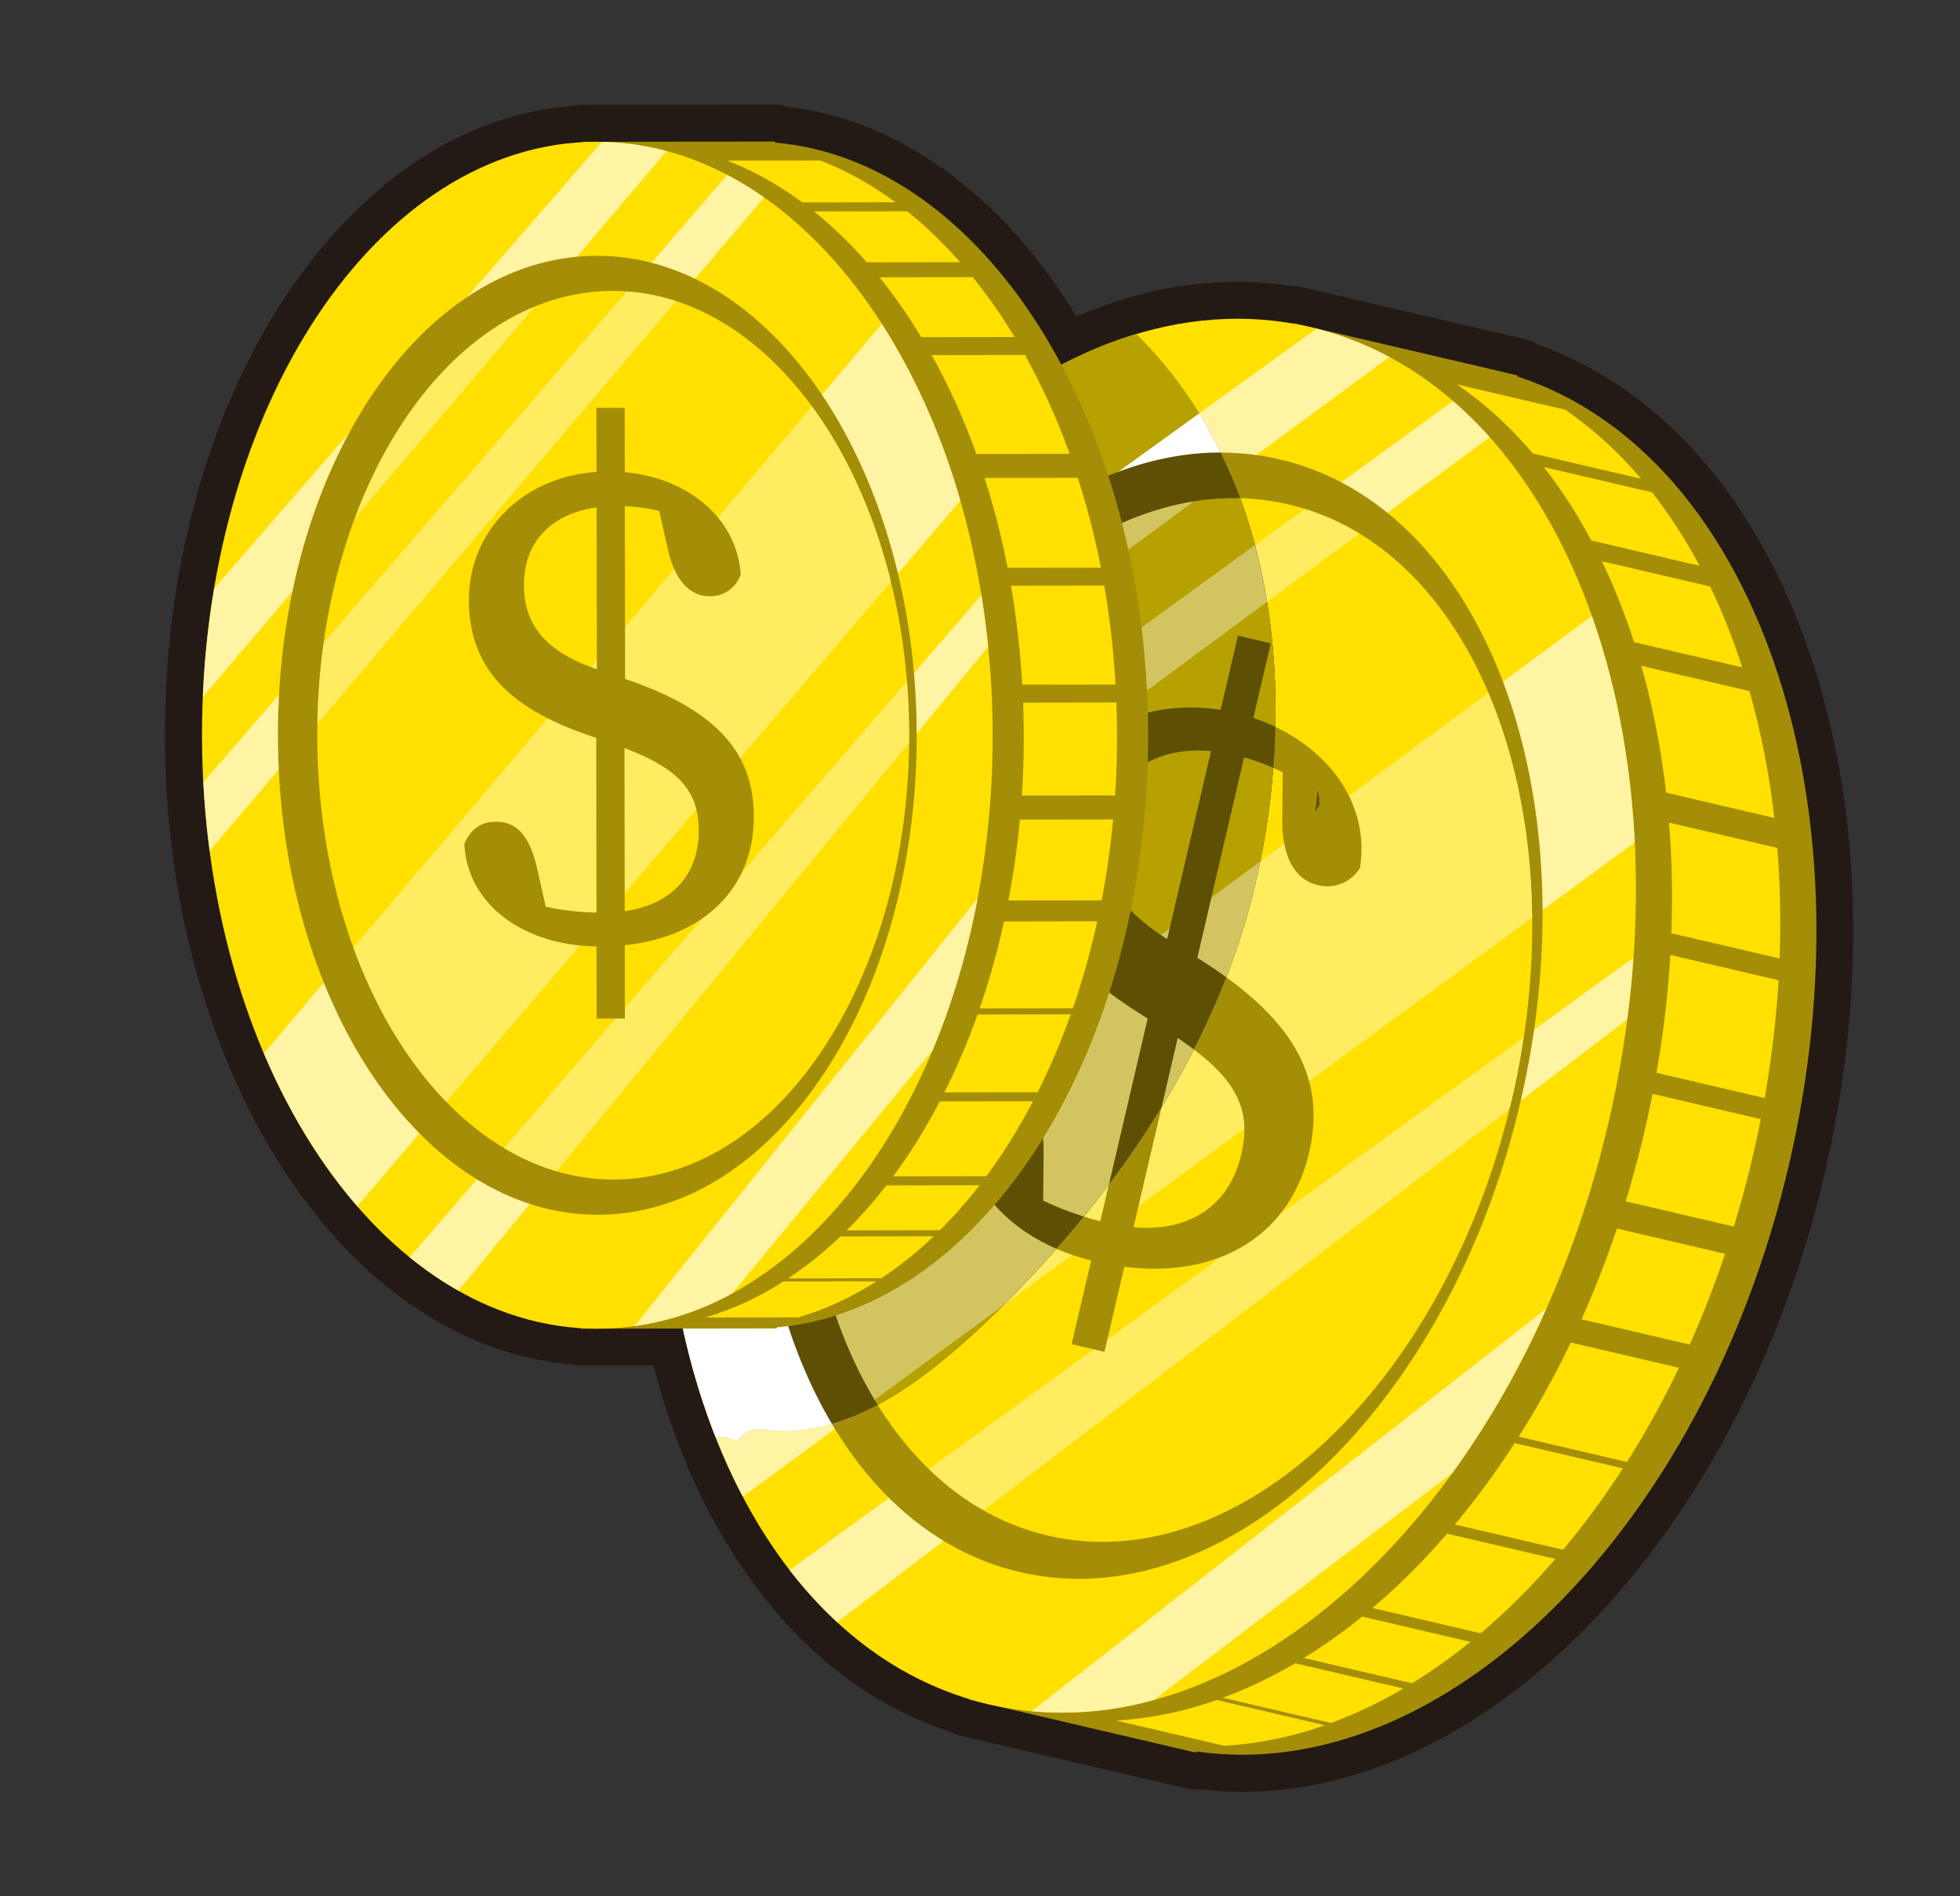 <svg xmlns="http://www.w3.org/2000/svg" width="31" height="30" fill="none" viewBox="0 0 31 30">
  <rect x="0" y="0" width="31" height="30" fill="#333333" stroke="none"/>
  <path fill="#231A15" d="M19.652 28.347c-.22 0-.44-.013-.66-.039a.583.583 0 0 1-.208-.01l-3.592-.838a.576.576 0 0 1-.15-.057 5.952 5.952 0 0 1-2.2-1.31 6.92 6.92 0 0 1-.422-.425l-.01-.01a6.717 6.717 0 0 1-.172-.197l-.038-.045a8.766 8.766 0 0 1-1.067-1.655c-.13-.26-.25-.529-.357-.8l-.001-.004a7.553 7.553 0 0 1-.086-.226l-.004-.01a10.894 10.894 0 0 1-.079-.221l-.005-.016a8.076 8.076 0 0 1-.073-.22l-.009-.025a11.07 11.07 0 0 1-.065-.213l-.033-.112-.036-.13-.026-.098-.022-.083-1.149.002h-.001a.583.583 0 0 1-.148-.019 5.093 5.093 0 0 1-2.079-.658 6.022 6.022 0 0 1-.433-.27l-.013-.009a6.333 6.333 0 0 1-.179-.128l-.04-.03a7.274 7.274 0 0 1-1.205-1.16l-.002-.003a9.186 9.186 0 0 1-.935-1.372l-.006-.01-.083-.152-.014-.025a8.527 8.527 0 0 1-.076-.144l-.017-.034a10.134 10.134 0 0 1-.071-.143l-.018-.036a16.57 16.57 0 0 1-.069-.145l-.016-.034-.069-.151-.01-.024a12.852 12.852 0 0 1-.97-3.52 11.362 11.362 0 0 1-.033-.266l-.003-.026c-.01-.08-.017-.16-.025-.241l-.004-.044a16.025 16.025 0 0 1-.02-.23l-.003-.048a13.403 13.403 0 0 1-.017-.268v-.006a15.24 15.24 0 0 1 .003-1.635l.015-.225v-.011l.017-.214.001-.012.021-.213.001-.013v-.007c.008-.068.015-.137.024-.205l.001-.014c.027-.22.058-.435.093-.64.347-2.06 1.117-3.867 2.226-5.23 1.144-1.404 2.54-2.203 4.042-2.316a.571.571 0 0 1 .127-.015l3.053-.004a.55.55 0 0 1 .194.033c1.769.204 3.41 1.398 4.577 3.32.257-.11.517-.206.777-.283a5.942 5.942 0 0 1 2.654-.198c.044 0 .09.005.136.015l3.542.827a.574.574 0 0 1 .191.083c1.92.685 3.436 2.394 4.28 4.83.844 2.434.935 5.374.256 8.28-.677 2.906-2.06 5.502-3.895 7.31-1.634 1.615-3.494 2.475-5.313 2.475Zm-.73-1.224a.61.61 0 0 1 .084.005c.213.03.428.046.643.046 1.51 0 3.084-.743 4.497-2.137 1.679-1.655 2.949-4.05 3.577-6.743.628-2.693.55-5.403-.222-7.63-.743-2.143-2.051-3.617-3.684-4.15a.62.62 0 0 1-.092-.039l-3.303-.77a.529.529 0 0 1-.068-.009 4.762 4.762 0 0 0-2.213.15 6.204 6.204 0 0 0-1.082.444.586.586 0 0 1-.789-.244c-1.016-1.905-2.497-3.074-4.063-3.207a.527.527 0 0 1-.087-.014l-2.826.004a.642.642 0 0 1-.06.006c-2.474.14-4.641 2.842-5.27 6.572-.033.194-.061.39-.085.59l-.001.01v.006a9.211 9.211 0 0 0-.022.188l-.001.013v.005l-.02.193v.014c-.006.066-.012.132-.016.198l-.001.01a13.365 13.365 0 0 0 0 1.963l.004.044c.005.072.01.143.017.213l.004.04.023.222.003.024.03.245c.152 1.148.448 2.224.88 3.198l.009.021c.02.046.04.091.062.136l.013.029.062.13.016.033.064.128.015.03.067.127.012.024.073.132.005.01c.246.438.52.84.815 1.196l.004.004.098.116a6.115 6.115 0 0 0 .91.858l.033.024c.05.037.098.072.148.106l.01.007c.113.078.229.15.346.216.542.307 1.11.48 1.686.517a.521.521 0 0 1 .068.008l1.507-.002h.002c.275 0 .513.192.572.461l.03.135.037.152.002.005.006.026.002.007.008.034.035.134.024.089.033.117.03.1.058.192.008.022c.02.066.042.13.065.196l.005.016.071.198.004.01c.025.067.05.135.077.202l.001.003c.095.24.2.478.314.705a7.587 7.587 0 0 0 .92 1.43l.032.037c.05.059.098.115.145.166l.008.01c.112.122.23.24.35.352a4.79 4.79 0 0 0 1.86 1.085.73.73 0 0 1 .073.027l3.335.779h.013Z"/>
  <path fill="#A58E07" d="m23.999 5.957.004-.018-3.542-.827c-.155.237-.324.464-.475.705-.176.279-.543.191-.663-.023l-.222.953c-2.392 1.505-4.44 4.528-5.319 8.294-.879 3.767-.38 7.383 1.098 9.792l-.302 1.292c.104-.075.2-.147.261-.216.246-.276.705-.011.624.336-.05.214-.097.429-.137.644l3.592.839.005-.019c3.887.56 8.017-3.477 9.371-9.28C29.65 12.624 27.732 7.174 24 5.956Z"/>
  <path fill="#FFE000" d="m14.021 25.982-.013.01.004-.018.01.008Zm.78.55-.005.02.07.017-.065-.037ZM25.168 8.551l1.712.4a7.92 7.92 0 0 0-.75-1.162l-1.712-.4c.276.353.526.742.75 1.162Zm2.388 2.007a10.224 10.224 0 0 0-.508-1.28l-1.712-.399c.194.402.364.83.508 1.28l1.712.399Zm.507 2.381a12.643 12.643 0 0 0-.393-2.006l-1.711-.4c.18.633.312 1.305.393 2.007l1.711.4Zm.084 2.225c.021-.598.009-1.182-.037-1.75l-1.712-.4c.046.568.059 1.153.036 1.75l1.712.4Zm-.236 2.207c.11-.629.183-1.252.22-1.863l-1.712-.4a16.361 16.361 0 0 1-.22 1.864l1.712.4Zm-2.2 1.634 1.712.4a17.16 17.16 0 0 0 .426-1.7l-1.712-.4a16.574 16.574 0 0 1-.425 1.7Zm1.014 2.267c.206-.46.393-.94.56-1.436l-1.711-.4a16.22 16.22 0 0 1-.56 1.436l1.711.4Zm-.993 1.857c.296-.468.572-.966.823-1.49l-1.711-.4a14.689 14.689 0 0 1-.823 1.49l1.711.4Zm-1.01 1.389c.333-.398.65-.828.946-1.288l-1.712-.4a12.8 12.8 0 0 1-.945 1.288l1.712.4Zm-1.302 1.32c.41-.347.804-.74 1.18-1.175l-1.712-.4c-.375.435-.77.828-1.18 1.176l1.712.4Zm-4.177 1.056a5.753 5.753 0 0 1-1.589.326l1.71.399a5.742 5.742 0 0 0 1.59-.325l-1.71-.4Zm1.241-.58c-.374.22-.756.402-1.142.545l1.71.4a7.186 7.186 0 0 0 1.144-.546l-1.712-.4Zm1.85.316c.314-.193.622-.412.922-.655l-1.711-.4a8.69 8.69 0 0 1-.922.655l1.712.4Zm3.62-19.057a6.102 6.102 0 0 0-1.2-1.092l-1.71-.399c.437.3.838.667 1.199 1.092l1.71.4Z"/>
  <path fill="#FFE000" d="M25.44 17.763c1.404-6.017-.706-11.652-4.713-12.588-4.007-.935-8.394 3.184-9.798 9.2-1.405 6.017.705 11.653 4.712 12.589 4.007.935 8.394-3.184 9.799-9.201Z"/>
  <path fill="#fff" d="M25.178 9.744c.381 1.077.614 2.29.678 3.583l-14.108 10.35c-.492-.936-.85-2.022-1.054-3.209L25.178 9.744Zm.657 5.407L12.488 24.84c.233.301.484.577.753.824l12.497-9.537c.042-.327.075-.652.097-.975Zm-2.86 8.149a14.4 14.4 0 0 0 1.484-2.598l-8.143 6.37a5.392 5.392 0 0 0 1.933-.177l4.726-3.595ZM10.75 15.235c-.077.432-.136.86-.179 1.285l12.991-9.603a6.281 6.281 0 0 0-.58-.572l-12.232 8.89Zm1.035-3.512c-.26.616-.486 1.266-.675 1.942l10.865-8.018a5.076 5.076 0 0 0-1.151-.448l-9.04 6.524Z" opacity=".64"/>
  <path fill="#A58E07" d="M24.047 17.437c1.134-4.86-.57-9.414-3.808-10.17-3.238-.756-6.782 2.572-7.917 7.434-1.135 4.86.57 9.414 3.808 10.17 3.237.756 6.782-2.573 7.917-7.434Z"/>
  <path fill="#FFE000" d="M23.91 17.405c1.05-4.505-.53-8.725-3.53-9.425-3-.7-6.285 2.384-7.336 6.889-1.052 4.505.528 8.725 3.528 9.425 3 .7 6.285-2.384 7.337-6.89Z"/>
  <path fill="#fff" d="m23.91 17.405-.036.144-8.316 6.346a4.249 4.249 0 0 1-.867-.654l9.409-6.83c-.05.33-.113.661-.19.994Zm-11.117 1.51c.147 1.23.505 2.338 1.04 3.231l10.401-7.629c-.014-1.316-.257-2.535-.693-3.56l-10.748 7.957Zm1.878-7.876 4.208-3.106c-1.55.25-3.066 1.391-4.208 3.106Zm-1.11 2.155c-.18.465-.337.953-.464 1.46l8.405-6.213a3.826 3.826 0 0 0-.864-.39l-7.078 5.143Z" opacity=".38"/>
  <path fill="#A58E07" d="M20.703 18.246c.247-1.063-.087-2.029-1.695-3.047l-.072-.044.74-3.171c.192.053.396.129.612.234l-.007.75c-.002.71.28.968.565 1.035a.604.604 0 0 0 .663-.27c.169-1.045-.547-1.993-1.687-2.373l.275-1.181-.518-.121-.274 1.174c-1.398-.223-2.602.548-2.895 1.803-.302 1.296.337 2.184 1.587 2.981l.154.099-.748 3.205a4.944 4.944 0 0 1-.905-.325l.007-.744c.005-.723-.24-.959-.552-1.03-.285-.068-.5.032-.677.264-.208 1.123.633 2.118 1.982 2.457l-.309 1.323.519.122.314-1.346c1.526.192 2.625-.532 2.92-1.795Zm-3.218-5.248c.198-.845.867-1.187 1.668-1.115l-.693 2.972c-.786-.497-1.161-1.06-.975-1.857Zm.443 6.418.7-2.995c.867.588 1.184 1.072 1.006 1.836-.195.836-.84 1.235-1.706 1.159Z"/>
  <path fill="#5D5004" d="M15.712 20.801c1.927-1.863 3.564-4.25 4.16-6.89.527-2.33.421-5.044-.78-7.16-2.388 1.507-4.432 4.527-5.31 8.29-.607 2.595-.558 5.12.014 7.227.731-.374 1.396-.964 1.916-1.467Zm5.15-8.209-.021-.086c-.012.112-.023.225-.037.337.021-.037.044-.073.067-.11a5.928 5.928 0 0 1-.01-.141Z"/>
  <path fill="#B7A100" d="m11.644 22.809.022.004c.078-.16.251-.22.428-.195 1.369.202 2.712-.941 3.618-1.817 1.927-1.863 3.563-4.25 4.16-6.89.66-2.915.33-6.437-1.9-8.627-3.095.928-5.959 4.443-7.043 9.091-.72 3.084-.517 6.068.393 8.37.115-.03.231 0 .322.064Zm9.218-10.217-.021-.086c-.012.112-.023.225-.037.337.021-.037.044-.073.067-.11a5.928 5.928 0 0 1-.01-.141Z"/>
  <path fill="#fff" d="m18.968 6.54-7.182 5.182c-.26.617-.486 1.267-.675 1.943L19.464 7.5a7.391 7.391 0 0 0-.496-.962Zm.88 2.084-9.097 6.611c-.077.432-.136.86-.179 1.285l9.467-6.998a9.486 9.486 0 0 0-.191-.898Zm-9.155 11.844c.14.812.352 1.576.629 2.277a.39.39 0 0 1 .322.064l.022.004c.077-.16.25-.22.427-.195.461.068.92-.017 1.359-.193l2.392-1.755c1.869-1.843 3.444-4.18 4.028-6.76.02-.093.041-.188.06-.283l-9.239 6.841Z"/>
  <path fill="#5D5004" d="M15.712 20.801c1.927-1.863 3.564-4.25 4.16-6.89.494-2.182.433-4.703-.563-6.752-2.96-.002-5.96 3.142-6.987 7.541-.7 3-.319 5.882.837 7.828.979-.29 1.885-1.081 2.553-1.727Zm5.15-8.209-.021-.086c-.012.112-.023.225-.037.337.021-.037.044-.073.067-.11a5.928 5.928 0 0 1-.01-.141Z"/>
  <path fill="#B7A100" d="m20.862 12.592-.021-.086c-.012.112-.023.225-.037.337.021-.037.044-.073.067-.11a5.928 5.928 0 0 1-.01-.141Zm-5.15 8.208c1.927-1.862 3.564-4.25 4.16-6.89.437-1.93.44-4.128-.257-6.028-2.774-.071-5.608 2.862-6.57 6.986-.662 2.833-.283 5.553.836 7.356.697-.375 1.33-.94 1.83-1.423Z"/>
  <path fill="#fff" d="m14.67 11.039 4.21-3.106c-1.552.25-3.067 1.391-4.21 3.106Zm5.178-2.415-6.288 4.57c-.18.466-.337.953-.464 1.46l6.943-5.132a9.46 9.46 0 0 0-.192-.898ZM15.845 20.67c1.87-1.843 3.445-4.18 4.028-6.759.02-.093.041-.188.06-.283l-7.14 5.286c.147 1.231.505 2.34 1.04 3.232l2.012-1.475Z" opacity=".38"/>
  <path fill="#5D5004" d="m17.997 16.016.155.098-.613 2.626c.297-.394.576-.803.833-1.224l.255-1.095c.092.062.176.123.256.182.19-.372.362-.754.513-1.142a7.509 7.509 0 0 0-.387-.263l-.072-.044.74-3.171c.147.04.301.095.462.165.017-.216.028-.432.032-.65a3.149 3.149 0 0 0-.348-.14l.276-1.18-.519-.122-.274 1.175c-1.398-.224-2.602.547-2.895 1.803-.303 1.297.337 2.184 1.586 2.982Zm-.512-3.017c.198-.846.866-1.188 1.669-1.116l-.694 2.973c-.785-.498-1.16-1.06-.975-1.857Zm3.376-.407-.021-.086c-.011.114-.024.227-.038.34.022-.038.044-.075.068-.112l-.009-.142Zm-4.151 7.164c.148-.167.292-.337.433-.51a4.84 4.84 0 0 1-.644-.252l.007-.744c.005-.723-.24-.958-.552-1.03-.285-.067-.5.033-.677.265-.179.96.413 1.828 1.433 2.271Z"/>
  <path fill="#A58E07" d="M12.256 2.256v-.017l-3.052.005c-.081.223-.176.442-.253.667-.09.261-.407.26-.546.108l.002.822C6.74 5.53 5.649 8.392 5.653 11.638c.005 3.245 1.107 6.105 2.777 7.788l.001 1.114c.07-.082.135-.159.173-.227.147-.272.573-.145.574.155 0 .184.002.369.01.553l3.096-.005V21c3.283-.288 5.882-4.38 5.875-9.381-.007-5.002-2.619-9.084-5.903-9.363Z"/>
  <path fill="#FFE000" d="m7.948 20.53-.009.01v-.014a.063.063 0 0 1 .01.004Zm.743.3v.018h.06l-.06-.018ZM13.71 4.15l1.474-.002c-.263-.3-.542-.57-.836-.806l-1.474.003c.294.235.572.505.836.805Zm2.336 1.182a8.415 8.415 0 0 0-.661-.948l-1.475.003c.236.29.456.608.66.947l1.476-.002Zm.872 1.848a10.624 10.624 0 0 0-.707-1.564l-1.475.002c.27.482.506 1.006.707 1.564l1.475-.002Zm.495 1.801a12.69 12.69 0 0 0-.366-1.422l-1.475.002c.146.455.269.93.365 1.422l1.476-.002Zm.23 1.849a13.59 13.59 0 0 0-.178-1.565l-1.475.002c.087.507.147 1.03.178 1.565l1.476-.002Zm-1.482 1.756 1.476-.002a14.128 14.128 0 0 0 .02-1.47l-1.475.002a14.341 14.341 0 0 1-.02 1.47Zm1.263 1.658c.08-.416.141-.843.182-1.28l-1.475.002a13.69 13.69 0 0 1-.182 1.28l1.475-.002Zm-.455 1.707c.152-.44.281-.899.386-1.376l-1.475.003a12.12 12.12 0 0 1-.386 1.376l1.475-.003Zm-.558 1.33c.195-.39.372-.802.525-1.234l-1.474.002a10.7 10.7 0 0 1-.526 1.233l1.475-.002Zm-.81 1.328c.268-.363.514-.76.738-1.186l-1.475.002c-.223.427-.47.824-.738 1.186l1.474-.002Zm-3.21 1.664a4.804 4.804 0 0 1-1.236.57l1.473-.002c.43-.126.844-.319 1.237-.57l-1.474.002Zm.902-.712a6.03 6.03 0 0 1-.829.665l1.475-.003a5.95 5.95 0 0 0 .829-.665l-1.475.003Zm1.573-.098c.219-.218.429-.456.627-.712l-1.475.003a7.271 7.271 0 0 1-.627.712l1.475-.003Zm-.702-16.262a5.113 5.113 0 0 0-1.19-.662L11.5 2.54c.415.16.812.384 1.188.662l1.475-.002Z"/>
  <path fill="#FFE000" d="M9.461 21.02c3.453-.005 6.246-4.212 6.239-9.397-.008-5.185-2.814-9.385-6.267-9.38-3.453.006-6.246 4.213-6.238 9.398.007 5.185 2.813 9.385 6.266 9.38Z"/>
  <path fill="#fff" d="M13.948 5.123a10.64 10.64 0 0 1 1.241 2.797L5.65 19.083c-.58-.67-1.082-1.489-1.477-2.418l9.776-11.542Zm1.575 4.291L6.478 19.891c.248.201.506.378.773.529l8.379-10.19a13.98 13.98 0 0 0-.107-.816Zm-.773 7.206c.309-.74.551-1.548.713-2.407l-5.429 6.768a4.523 4.523 0 0 0 1.545-.516l3.17-3.845ZM3.216 12.378c.019.368.053.73.1 1.084l8.77-10.339a5.302 5.302 0 0 0-.584-.356l-8.286 9.611Zm.17-3.068a13.842 13.842 0 0 0-.178 1.717l7.337-8.637a4.28 4.28 0 0 0-1.026-.145L3.386 9.31Z" opacity=".64"/>
  <path fill="#A58E07" d="M9.458 19.218c2.79-.004 5.047-3.404 5.041-7.593-.006-4.19-2.273-7.583-5.063-7.578-2.79.004-5.047 3.403-5.04 7.593.005 4.19 2.272 7.582 5.062 7.578Z"/>
  <path fill="#FFE000" d="M9.71 18.661c2.585-.004 4.676-3.154 4.67-7.036-.005-3.882-2.106-7.026-4.692-7.023-2.585.004-4.676 3.155-4.67 7.037.005 3.882 2.106 7.026 4.691 7.022Z"/>
  <path fill="#fff" d="M14.38 11.625v.124l-5.576 6.782a3.585 3.585 0 0 1-.834-.369l6.375-7.385c.023.278.035.56.036.848Zm-8.79 3.367c.355.977.861 1.814 1.47 2.44l7.033-8.228c-.264-1.073-.697-2.022-1.25-2.776L5.59 14.992Zm.022-6.794 2.842-3.345c-1.219.502-2.239 1.724-2.842 3.345Zm-.493 1.973a10.49 10.49 0 0 0-.1 1.282l5.675-6.69a3.255 3.255 0 0 0-.78-.153l-4.797 5.56Z" opacity=".38"/>
  <path fill="#A58E07" d="M11.923 12.928c-.001-.916-.46-1.641-1.97-2.164l-.066-.023-.004-2.733c.166.007.348.03.543.075l.139.614c.134.58.414.736.66.736a.508.508 0 0 0 .491-.347c-.063-.887-.83-1.524-1.834-1.616L9.88 6.452h-.447l.002 1.013c-1.185.085-2.02.947-2.019 2.029.002 1.117.695 1.719 1.869 2.13l.145.051.004 2.762a4.15 4.15 0 0 1-.802-.092l-.137-.609c-.135-.591-.38-.736-.65-.736-.245 0-.401.124-.501.347.045.956.924 1.608 2.091 1.626l.002 1.14h.447l-.002-1.16c1.283-.134 2.042-.936 2.04-2.025Zm-3.636-3.67c-.001-.728.48-1.137 1.149-1.231l.004 2.561c-.737-.256-1.152-.642-1.153-1.33Zm1.594 5.158-.004-2.581c.822.313 1.173.648 1.175 1.306 0 .72-.449 1.17-1.171 1.275Z"/>
</svg>
